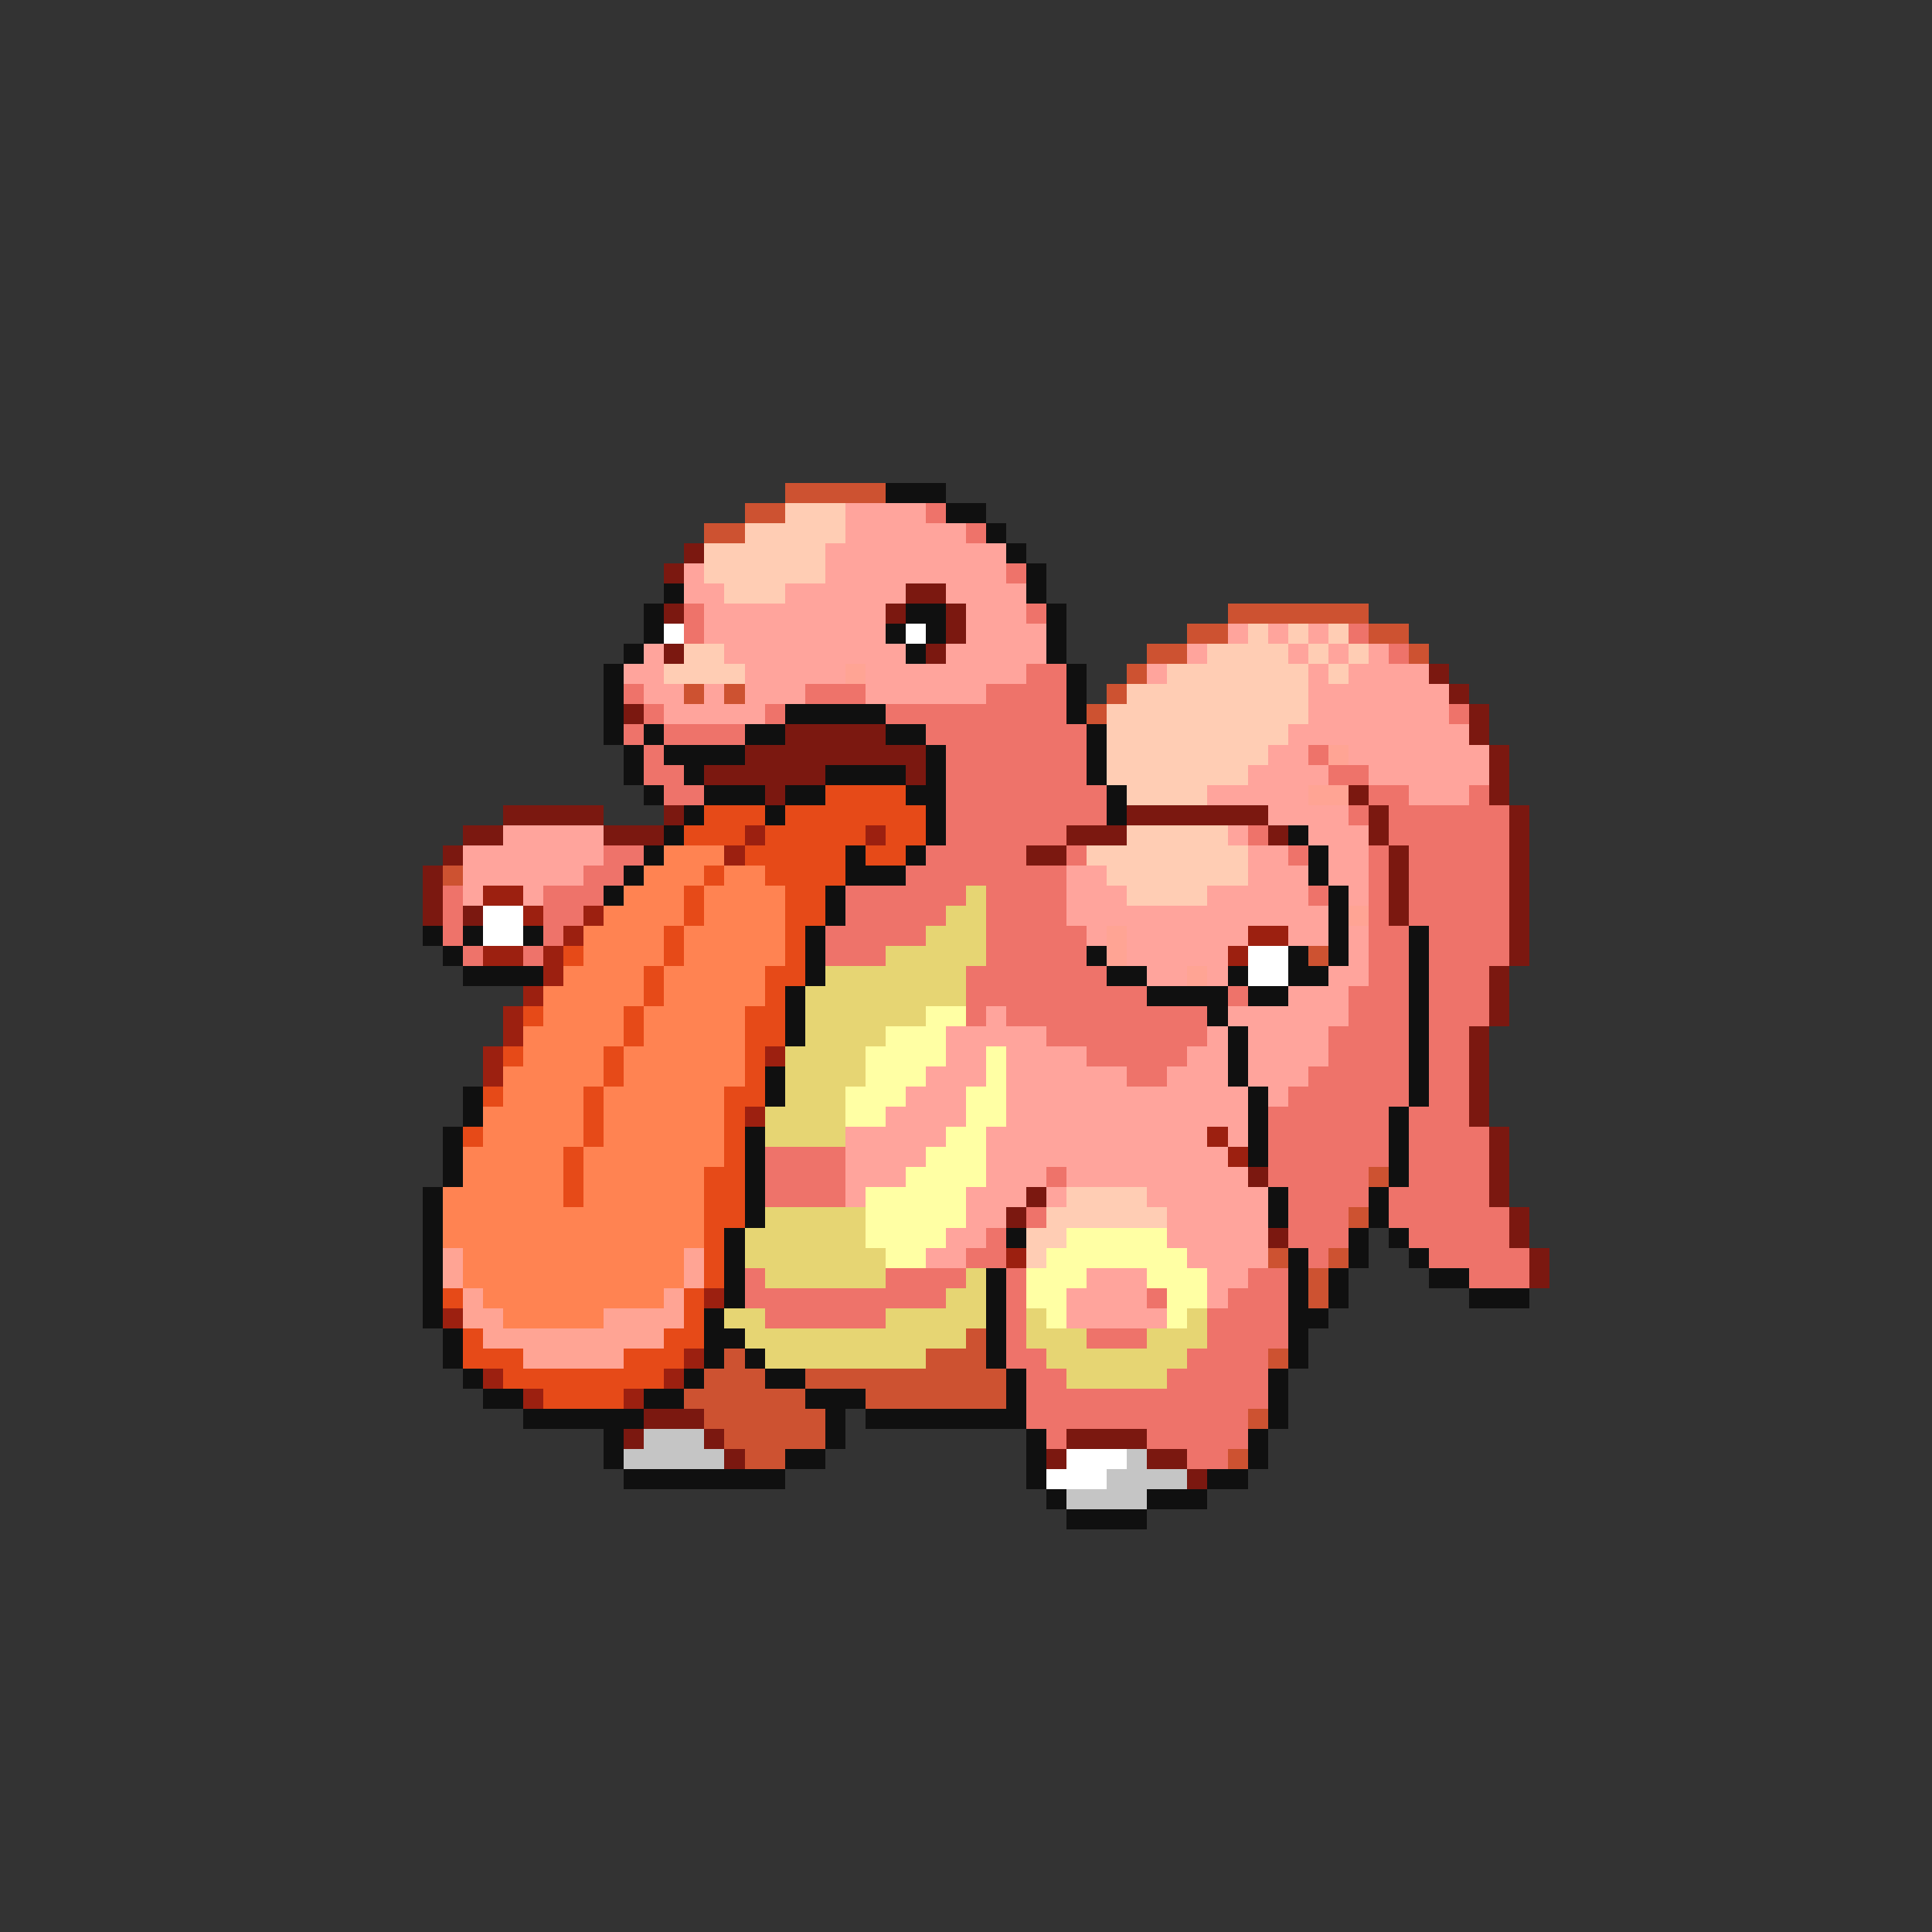 <svg xmlns="http://www.w3.org/2000/svg" viewBox="0 -0.5 96 96" shape-rendering="crispEdges">
<rect x="0" y="-0.5" width="96" height="96" fill="#333333" stroke="none"/>
<path stroke="#cd5231" d="M39 24h5M37 25h2M35 26h2M61 30h7M59 31h2M68 31h2M57 32h2M70 32h1M56 33h1M34 34h1M36 34h1M55 34h1M54 35h1M22 43h1M65 47h1M68 58h1M67 60h1M63 62h1M66 62h1M65 63h1M65 64h1M48 66h1M36 67h1M46 67h3M63 67h1M35 68h3M40 68h10M34 69h6M43 69h7M35 70h6M62 70h1M36 71h5M37 72h2M61 72h1" />
<path stroke="#101010" d="M44 24h3M47 25h2M49 26h1M50 27h1M51 28h1M33 29h1M51 29h1M32 30h1M45 30h2M52 30h1M32 31h1M44 31h1M46 31h1M52 31h1M31 32h1M45 32h1M52 32h1M30 33h1M53 33h1M30 34h1M53 34h1M30 35h1M39 35h5M53 35h1M30 36h1M32 36h1M37 36h2M44 36h2M54 36h1M31 37h1M33 37h4M46 37h1M54 37h1M31 38h1M34 38h1M41 38h4M46 38h1M54 38h1M32 39h1M35 39h3M39 39h2M45 39h2M55 39h1M34 40h1M38 40h1M46 40h1M55 40h1M33 41h1M46 41h1M64 41h1M32 42h1M42 42h1M45 42h1M65 42h1M31 43h1M42 43h3M65 43h1M30 44h1M41 44h1M66 44h1M41 45h1M66 45h1M21 46h1M23 46h1M26 46h1M40 46h1M66 46h1M70 46h1M22 47h1M40 47h1M54 47h1M64 47h1M66 47h1M70 47h1M23 48h4M40 48h1M55 48h2M61 48h1M64 48h2M70 48h1M39 49h1M57 49h4M62 49h2M70 49h1M39 50h1M60 50h1M70 50h1M39 51h1M61 51h1M70 51h1M61 52h1M70 52h1M38 53h1M61 53h1M70 53h1M23 54h1M38 54h1M62 54h1M70 54h1M23 55h1M62 55h1M69 55h1M22 56h1M37 56h1M62 56h1M69 56h1M22 57h1M37 57h1M62 57h1M69 57h1M22 58h1M37 58h1M69 58h1M21 59h1M37 59h1M63 59h1M68 59h1M21 60h1M37 60h1M63 60h1M68 60h1M21 61h1M36 61h1M50 61h1M67 61h1M69 61h1M21 62h1M36 62h1M64 62h1M67 62h1M70 62h1M21 63h1M36 63h1M49 63h1M64 63h1M66 63h1M71 63h2M21 64h1M36 64h1M49 64h1M64 64h1M66 64h1M73 64h3M21 65h1M35 65h1M49 65h1M64 65h2M22 66h1M35 66h2M49 66h1M64 66h1M22 67h1M35 67h1M37 67h1M49 67h1M64 67h1M23 68h1M34 68h1M38 68h2M50 68h1M63 68h1M24 69h2M32 69h2M40 69h3M50 69h1M63 69h1M26 70h6M41 70h1M43 70h8M63 70h1M30 71h1M41 71h1M51 71h1M62 71h1M30 72h1M39 72h2M51 72h1M62 72h1M31 73h8M51 73h1M60 73h2M52 74h1M57 74h3M53 75h4" />
<path stroke="#ffcdb4" d="M39 25h3M37 26h5M35 27h6M35 28h6M36 29h3M62 31h1M64 31h1M66 31h1M34 32h2M60 32h4M65 32h1M67 32h1M33 33h4M58 33h7M66 33h1M56 34h9M55 35h10M55 36h9M55 37h8M55 38h7M56 39h4M56 41h5M54 42h8M55 43h7M56 44h4M53 59h4M52 60h6M51 61h2M51 62h1" />
<path stroke="#ffa49c" d="M42 25h4M42 26h6M41 27h9M34 28h1M41 28h9M34 29h2M39 29h6M47 29h4M35 30h9M48 30h3M35 31h9M48 31h4M61 31h1M63 31h1M65 31h1M32 32h1M36 32h9M47 32h5M59 32h1M64 32h1M66 32h1M68 32h1M31 33h2M37 33h5M43 33h8M57 33h1M65 33h1M67 33h4M32 34h2M35 34h1M37 34h3M43 34h6M65 34h7M33 35h5M65 35h7M64 36h9M63 37h2M67 37h7M62 38h4M68 38h6M60 39h5M70 39h3M63 40h4M25 41h5M61 41h1M65 41h3M23 42h7M62 42h2M66 42h2M23 43h6M53 43h2M62 43h3M66 43h2M23 44h1M26 44h1M53 44h3M60 44h5M67 44h1M53 45h13M54 46h1M56 46h6M64 46h2M67 46h1M56 47h5M67 47h1M57 48h2M60 48h1M66 48h2M64 49h3M49 50h1M61 50h6M47 51h5M60 51h1M62 51h4M47 52h2M50 52h4M59 52h2M62 52h4M46 53h3M50 53h6M58 53h3M62 53h3M45 54h3M50 54h12M63 54h1M44 55h4M50 55h12M42 56h5M49 56h11M61 56h1M42 57h4M49 57h12M42 58h3M49 58h3M53 58h9M42 59h1M48 59h3M52 59h1M57 59h6M48 60h2M58 60h5M47 61h2M58 61h5M46 62h2M59 62h4M54 63h3M60 63h2M53 64h4M60 64h1M53 65h5" />
<path stroke="#ee736a" d="M46 25h1M48 26h1M50 28h1M34 30h1M51 30h1M34 31h1M67 31h1M69 32h1M51 33h2M31 34h1M40 34h3M49 34h4M32 35h1M38 35h1M44 35h9M72 35h1M31 36h1M33 36h4M46 36h8M32 37h1M47 37h7M65 37h1M32 38h2M47 38h7M66 38h2M33 39h2M47 39h8M68 39h2M73 39h1M47 40h8M67 40h1M69 40h6M47 41h6M62 41h1M69 41h6M30 42h2M46 42h5M53 42h1M64 42h1M68 42h1M70 42h5M29 43h2M45 43h8M68 43h1M70 43h5M22 44h1M27 44h3M42 44h6M49 44h4M65 44h1M68 44h1M70 44h5M22 45h1M27 45h2M42 45h5M49 45h4M68 45h1M70 45h5M22 46h1M27 46h1M41 46h5M49 46h5M68 46h2M71 46h4M23 47h1M26 47h1M41 47h3M49 47h5M68 47h2M71 47h4M48 48h7M68 48h2M71 48h3M48 49h9M61 49h1M67 49h3M71 49h3M48 50h1M50 50h10M67 50h3M71 50h3M52 51h8M66 51h4M71 51h2M54 52h5M66 52h4M71 52h2M56 53h2M65 53h5M71 53h2M64 54h6M71 54h2M63 55h6M70 55h3M63 56h6M70 56h4M38 57h4M63 57h6M70 57h4M38 58h4M52 58h1M63 58h5M70 58h4M38 59h4M64 59h4M69 59h5M51 60h1M64 60h3M69 60h6M49 61h1M64 61h3M70 61h5M48 62h2M65 62h1M71 62h5M37 63h1M44 63h4M50 63h1M62 63h2M73 63h3M37 64h10M50 64h1M57 64h1M61 64h3M38 65h6M50 65h1M60 65h4M50 66h1M54 66h3M60 66h4M50 67h2M59 67h4M51 68h2M58 68h5M51 69h12M51 70h11M52 71h1M57 71h5M59 72h2" />
<path stroke="#7b1810" d="M34 27h1M33 28h1M45 29h2M33 30h1M44 30h1M47 30h1M47 31h1M33 32h1M46 32h1M71 33h1M72 34h1M31 35h1M73 35h1M39 36h5M73 36h1M37 37h9M74 37h1M35 38h6M45 38h1M74 38h1M38 39h1M67 39h1M74 39h1M25 40h5M33 40h1M56 40h7M68 40h1M75 40h1M23 41h2M30 41h3M53 41h3M63 41h1M68 41h1M75 41h1M22 42h1M51 42h2M69 42h1M75 42h1M21 43h1M69 43h1M75 43h1M21 44h1M69 44h1M75 44h1M21 45h1M23 45h1M69 45h1M75 45h1M75 46h1M75 47h1M74 48h1M74 49h1M74 50h1M73 51h1M73 52h1M73 53h1M73 54h1M73 55h1M74 56h1M74 57h1M62 58h1M74 58h1M51 59h1M74 59h1M50 60h1M75 60h1M63 61h1M75 61h1M76 62h1M76 63h1M32 70h3M31 71h1M35 71h1M53 71h4M36 72h1M52 72h1M57 72h2M59 73h1" />
<path stroke="#ffffff" d="M33 31h1M45 31h1M24 45h2M24 46h2M62 47h2M62 48h2M53 72h3M52 73h3" />
<path stroke="#ffa494" d="M42 33h1M66 37h1M65 39h2M67 45h1M55 46h1M55 47h1M59 48h1M22 62h1M34 62h1M22 63h1M34 63h1M23 64h1M33 64h1M23 65h2M30 65h4M24 66h9M26 67h5" />
<path stroke="#e64a18" d="M41 39h4M35 40h3M39 40h7M34 41h3M38 41h5M44 41h2M37 42h5M43 42h2M35 43h1M38 43h4M34 44h1M39 44h2M34 45h1M39 45h2M33 46h1M39 46h1M28 47h1M33 47h1M39 47h1M32 48h1M38 48h2M32 49h1M38 49h1M26 50h1M31 50h1M37 50h2M31 51h1M37 51h2M25 52h1M30 52h1M37 52h1M30 53h1M37 53h1M24 54h1M29 54h1M36 54h2M29 55h1M36 55h1M23 56h1M29 56h1M36 56h1M28 57h1M36 57h1M28 58h1M35 58h2M28 59h1M35 59h2M35 60h2M35 61h1M35 62h1M35 63h1M22 64h1M34 64h1M34 65h1M23 66h1M33 66h2M23 67h3M31 67h3M25 68h8M27 69h4" />
<path stroke="#9c2010" d="M37 41h1M43 41h1M36 42h1M24 44h2M26 45h1M29 45h1M28 46h1M62 46h2M24 47h2M27 47h1M61 47h1M27 48h1M26 49h1M25 50h1M25 51h1M24 52h1M38 52h1M24 53h1M37 55h1M60 56h1M61 57h1M50 62h1M35 64h1M22 65h1M34 67h1M24 68h1M33 68h1M26 69h1M31 69h1" />
<path stroke="#ff8352" d="M33 42h3M32 43h3M36 43h2M31 44h3M35 44h4M30 45h4M35 45h4M29 46h4M34 46h5M29 47h4M34 47h5M28 48h4M33 48h5M27 49h5M33 49h5M27 50h4M32 50h5M26 51h5M32 51h5M26 52h4M31 52h6M25 53h5M31 53h6M25 54h4M30 54h6M24 55h5M30 55h6M24 56h5M30 56h6M23 57h5M29 57h7M23 58h5M29 58h6M22 59h6M29 59h6M22 60h13M22 61h13M23 62h11M23 63h11M24 64h9M25 65h5" />
<path stroke="#e6d573" d="M48 44h1M47 45h2M46 46h3M44 47h5M41 48h7M40 49h8M40 50h6M40 51h4M39 52h4M39 53h4M39 54h3M38 55h4M38 56h4M38 60h5M37 61h6M37 62h7M38 63h6M48 63h1M47 64h2M36 65h2M44 65h5M51 65h1M59 65h1M37 66h11M51 66h3M57 66h3M38 67h8M52 67h7M53 68h5" />
<path stroke="#ffffa4" d="M46 50h2M44 51h3M43 52h4M49 52h1M43 53h3M49 53h1M42 54h3M48 54h2M42 55h2M48 55h2M47 56h2M46 57h3M45 58h4M43 59h5M43 60h5M43 61h4M53 61h5M44 62h2M52 62h7M51 63h3M57 63h3M51 64h2M58 64h2M52 65h1M58 65h1" />
<path stroke="#c5c5c5" d="M32 71h3M31 72h5M56 72h1M55 73h4M53 74h4" />
</svg>